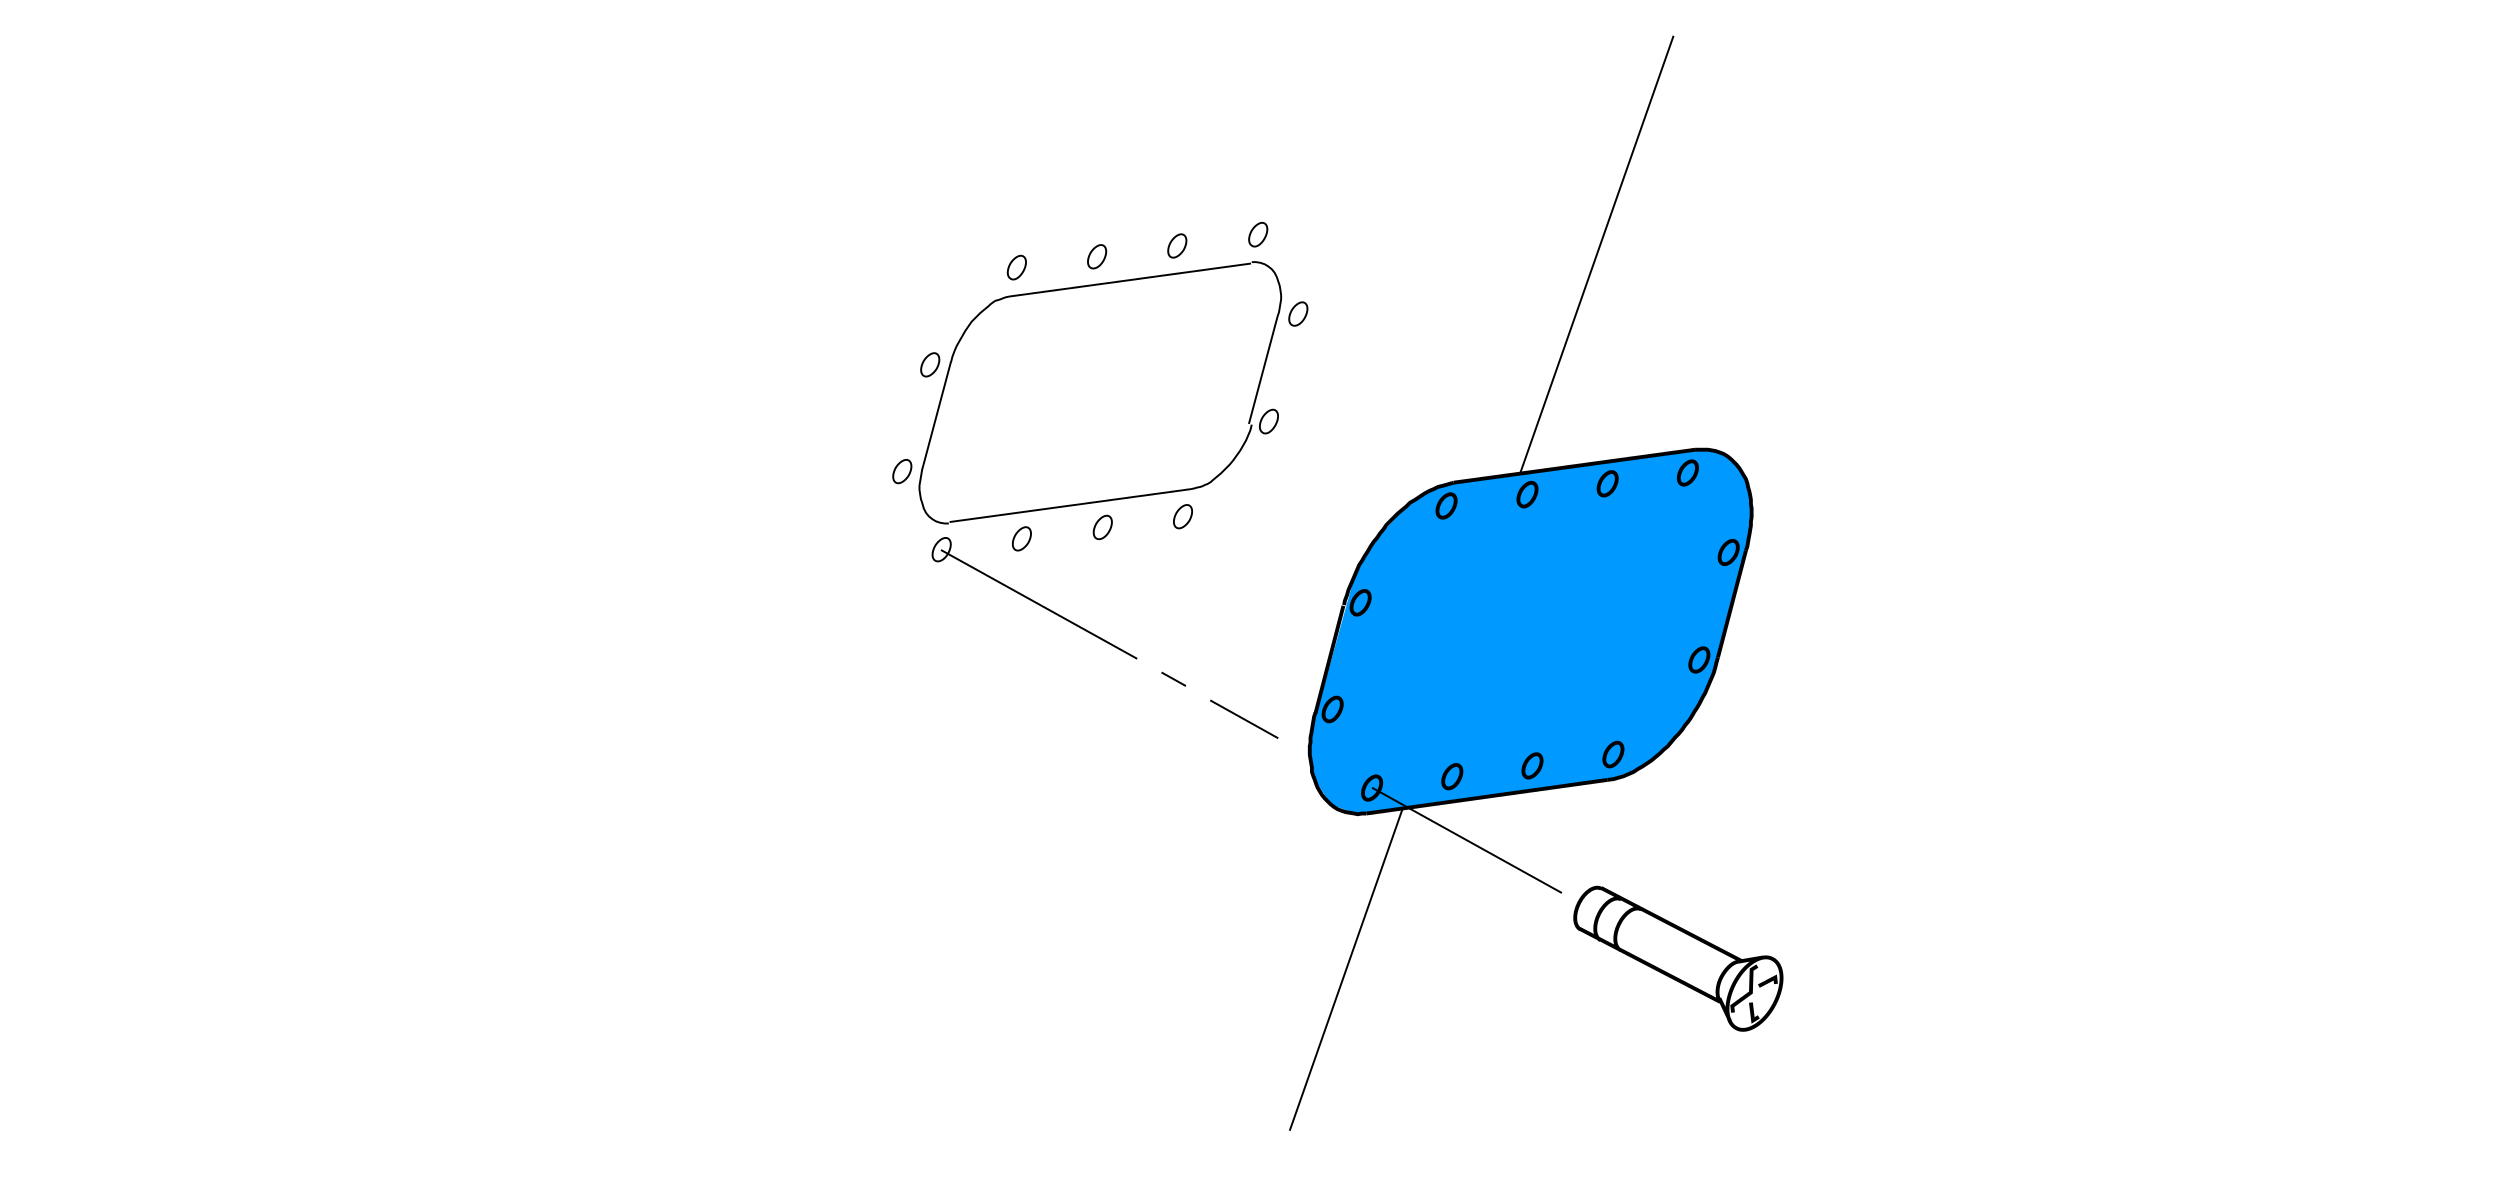 <?xml version="1.0" encoding="utf-8"?>
<!-- Generator: Adobe Illustrator 24.2.3, SVG Export Plug-In . SVG Version: 6.00 Build 0)  -->
<svg version="1.1" id="Ebene_1" xmlns="http://www.w3.org/2000/svg" xmlns:xlink="http://www.w3.org/1999/xlink" x="0px" y="0px"
	 viewBox="0 0 349.1 166" style="enable-background:new 0 0 349.1 166;" xml:space="preserve">
<style type="text/css">
	.st0{fill:none;stroke:#000000;stroke-width:0.54;stroke-miterlimit:5;}
	.st1{fill:none;stroke:#000000;stroke-width:0.27;stroke-miterlimit:5;}
	.st2{fill-rule:evenodd;clip-rule:evenodd;fill:#0099FF;}
</style>
<path class="st0" d="M248,137.4l-0.1-0.9l-2.3,1.2 M245.4,134.9l-0.8,0.5l-0.1,3.2l-2.6,1.9l0.1,0.9 M244.5,140l0.3,2.5l0.8-0.5
	 M241.6,142.6l-1.5-3.2 M246.2,133.7l-3.5,0.6 M240.2,139.9l-19.6-10.2 M243.2,134.2l-19.6-10.2 M229.2,127L229.2,127
	c-0.9-0.5-2.3,0.4-3.1,2c-0.8,1.6-0.7,3.2,0.2,3.7 M226.4,125.6c-0.9-0.5-2.3,0.4-3.1,2c-0.8,1.6-0.7,3.2,0.2,3.7 M223.6,124.1
	c-0.9-0.5-2.3,0.4-3.1,2c-0.8,1.6-0.7,3.2,0.2,3.7 M247.8,140.2c1.4-2.7,1.3-5.5-0.3-6.3c-1.5-0.8-3.9,0.7-5.3,3.4
	c-1.4,2.7-1.3,5.5,0.3,6.3C244,144.4,246.4,142.9,247.8,140.2z M242.7,134.3c-0.8,0.1-1.7,1-2.3,2.1c-0.6,1.1-0.7,2.4-0.4,3.1"/>
<path class="st1" d="M178.4,44.2l0.2-0.6l0.1-0.6l0.1-0.6l0.1-0.6v-0.6l-0.1-0.7l-0.1-0.6l-0.2-0.6l-0.2-0.6l-0.3-0.6l-0.4-0.5
	l-0.5-0.4l-0.5-0.3l-0.6-0.2l-0.6-0.1l-0.6,0 M166.3,68.3l0.5-0.1l0.3-0.1l0.5-0.1l0.3-0.1l0.4-0.2l0.3-0.1l0.5-0.3l0.2-0.2l0.6-0.5
	l0.6-0.5l0.6-0.6l0.6-0.6l0.5-0.6l0.5-0.7l0.5-0.7l0.4-0.7l0.4-0.7l0.3-0.7l0.3-0.7l0.2-0.8 M128.8,65.4l-0.1,0.6l-0.1,0.6l-0.1,0.6
	l-0.1,0.6v0.6l0.1,0.7l0.1,0.6l0.2,0.6L129,71l0.3,0.6l0.4,0.5l0.5,0.4l0.5,0.3l0.6,0.2l0.6,0.1l0.6,0 M141,41.4l-0.5,0.1l-0.3,0.1
	l-0.5,0.2l-0.3,0.1L139,42l-0.3,0.2l-0.4,0.3l-0.2,0.2l-0.6,0.5l-0.6,0.5l-0.6,0.6l-0.6,0.6l-0.9,1.3l-0.4,0.7l-0.4,0.7l-0.4,0.7
	l-0.3,0.7l-0.3,0.8l-0.2,0.8 M178.4,44.2l-4,15 M128.8,65.5l4-15 M141,41.4l33.7-4.6 M180.1,157.9L233.7,5"/>
<polyline class="st2" points="204.8,67.1 222.8,64.7 236.7,62.8 239.6,63 242.1,64.5 243.8,66.9 244.4,69.2 244.6,72.2 244.2,75.1 
	239.3,94 237,98.8 234.4,102.5 231.8,105.2 228.7,107.4 224.5,108.9 206.9,111.4 193.9,113.2 189.1,113.6 185.8,112.3 183.6,108.9 
	183,106 183.2,101.9 189.2,80.3 192.3,75.1 196.9,70.2 201.6,67.8 "/>
<path class="st1" d="M132.6,72.9l33.7-4.6 M142.9,37.9c0.5-0.9,0.5-1.8,0-2.1c-0.5-0.3-1.3,0.2-1.8,1c-0.5,0.9-0.5,1.8,0,2.1
	C141.6,39.3,142.4,38.8,142.9,37.9z M154.1,36.4c0.5-0.9,0.5-1.8,0-2.1c-0.5-0.3-1.3,0.2-1.8,1c-0.5,0.9-0.5,1.8,0,2.1
	C152.8,37.7,153.6,37.3,154.1,36.4z M165.3,34.9c0.5-0.9,0.5-1.8,0-2.1c-0.5-0.3-1.3,0.2-1.8,1c-0.5,0.9-0.5,1.8,0,2.1
	C164,36.2,164.8,35.7,165.3,34.9z M176.6,33.3c0.5-0.9,0.5-1.8,0-2.1c-0.5-0.3-1.3,0.2-1.8,1c-0.5,0.9-0.5,1.8,0,2.1
	C175.3,34.7,176.1,34.2,176.6,33.3z M182.2,44.4c0.5-0.9,0.5-1.8,0-2.1c-0.5-0.3-1.3,0.2-1.8,1c-0.5,0.9-0.5,1.8,0,2.1
	C180.9,45.7,181.7,45.3,182.2,44.4z M178.1,59.4c0.5-0.9,0.5-1.8,0-2.1c-0.5-0.3-1.3,0.2-1.8,1c-0.5,0.9-0.5,1.8,0,2.1
	C176.8,60.8,177.6,60.3,178.1,59.4z M166.1,72.7c0.5-0.9,0.5-1.8,0-2.1c-0.5-0.3-1.3,0.2-1.8,1c-0.5,0.9-0.5,1.8,0,2.1
	C164.8,74,165.6,73.5,166.1,72.7z M154.9,74.2c0.5-0.9,0.5-1.8,0-2.1c-0.5-0.3-1.3,0.2-1.8,1c-0.5,0.9-0.5,1.8,0,2.1
	C153.6,75.5,154.4,75.1,154.9,74.2z M143.6,75.8c0.5-0.9,0.5-1.8,0-2.1c-0.5-0.3-1.3,0.2-1.8,1c-0.5,0.9-0.5,1.8,0,2.1
	C142.3,77.1,143.1,76.6,143.6,75.8z M132.4,77.3c0.5-0.9,0.5-1.8,0-2.1c-0.5-0.3-1.3,0.2-1.8,1c-0.5,0.9-0.5,1.8,0,2.1
	C131.1,78.6,131.9,78.2,132.4,77.3z M130.8,51.5c0.5-0.9,0.5-1.8,0-2.1c-0.5-0.3-1.3,0.2-1.8,1c-0.5,0.9-0.5,1.8,0,2.1
	C129.5,52.8,130.3,52.3,130.8,51.5z M126.9,66.4c0.5-0.9,0.5-1.8,0-2.1c-0.5-0.3-1.3,0.2-1.8,1c-0.5,0.9-0.5,1.8,0,2.1
	C125.6,67.7,126.4,67.2,126.9,66.4z M191.6,110l26.5,14.7 M169,97.8l9.5,5.3 M162.2,93.9l3.4,1.9 M131.4,76.8l27.4,15.2"/>
<path class="st0" d="M202.9,71.2c0.5-0.9,0.5-1.8,0-2.1c-0.5-0.3-1.3,0.2-1.8,1c-0.5,0.9-0.5,1.8,0,2.1
	C201.6,72.5,202.4,72.1,202.9,71.2z"/>
<path class="st0" d="M214.2,69.6c0.5-0.9,0.5-1.8,0-2.1c-0.5-0.3-1.3,0.2-1.8,1c-0.5,0.9-0.5,1.8,0,2.1
	C212.9,71,213.7,70.5,214.2,69.6z"/>
<path class="st0" d="M225.4,68.1c0.5-0.9,0.5-1.8,0-2.1c-0.5-0.3-1.3,0.2-1.8,1c-0.5,0.9-0.5,1.8,0,2.1
	C224.1,69.4,224.9,69,225.4,68.1z"/>
<path class="st0" d="M236.6,66.6c0.5-0.9,0.5-1.8,0-2.1c-0.5-0.3-1.3,0.2-1.8,1c-0.5,0.9-0.5,1.8,0,2.1
	C235.3,67.9,236.1,67.4,236.6,66.6z"/>
<path class="st0" d="M242.3,77.7c0.5-0.9,0.5-1.8,0-2.1c-0.5-0.3-1.3,0.2-1.8,1c-0.5,0.9-0.5,1.8,0,2.1
	C241,79,241.8,78.5,242.3,77.7z"/>
<path class="st0" d="M238.2,92.7c0.5-0.9,0.5-1.8,0-2.1c-0.5-0.3-1.3,0.2-1.8,1c-0.5,0.9-0.5,1.8,0,2.1
	C236.9,94,237.7,93.6,238.2,92.7z"/>
<path class="st0" d="M226.2,105.9c0.5-0.9,0.5-1.8,0-2.1c-0.5-0.3-1.3,0.2-1.8,1c-0.5,0.9-0.5,1.8,0,2.1
	C224.8,107.3,225.7,106.8,226.2,105.9z"/>
<path class="st0" d="M214.9,107.5c0.5-0.9,0.5-1.8,0-2.1c-0.5-0.3-1.3,0.2-1.8,1c-0.5,0.9-0.5,1.8,0,2.1
	C213.6,108.8,214.4,108.3,214.9,107.5z"/>
<path class="st0" d="M203.7,109c0.5-0.9,0.5-1.8,0-2.1c-0.5-0.3-1.3,0.2-1.8,1c-0.5,0.9-0.5,1.8,0,2.1
	C202.4,110.3,203.2,109.9,203.7,109z"/>
<path class="st0" d="M192.5,110.6c0.5-0.9,0.5-1.8,0-2.1c-0.5-0.3-1.3,0.2-1.8,1c-0.5,0.9-0.5,1.8,0,2.1
	C191.2,111.9,192,111.4,192.5,110.6z"/>
<path class="st0" d="M187,99.6c0.5-0.9,0.5-1.8,0-2.1c-0.5-0.3-1.3,0.2-1.8,1c-0.5,0.9-0.5,1.8,0,2.1
	C185.7,101,186.5,100.5,187,99.6z"/>
<path class="st0" d="M190.9,84.7c0.5-0.9,0.5-1.8,0-2.1c-0.5-0.3-1.3,0.2-1.8,1c-0.5,0.9-0.5,1.8,0,2.1
	C189.5,86.1,190.4,85.6,190.9,84.7z"/>
<polyline class="st0" points="183.7,99.5 183.5,100.1 183.4,100.7 183.3,101.3 183.2,101.9 183.1,102.5 183,103 183,103.7 
	182.9,104.2 182.9,105.4 183,106 183.1,106.6 183.2,107.2 183.2,107.8 183.4,108.4 183.6,108.9 183.8,109.5 184,110 184.3,110.5 
	184.6,111 185,111.5 185.4,111.9 185.8,112.3 186.3,112.7 186.8,113 187.3,113.2 187.9,113.4 188.5,113.5 189.1,113.6 189.6,113.7 
	190.2,113.6 190.8,113.6 "/>
<polyline class="st0" points="224.5,108.9 225.3,108.8 226,108.6 226.7,108.4 227.4,108.1 228.1,107.8 228.7,107.4 229.4,107 
	230,106.6 230.6,106.2 231.2,105.7 231.8,105.2 232.3,104.7 232.9,104.2 233.4,103.6 233.9,103 234.4,102.5 234.9,101.9 
	235.3,101.3 235.8,100.7 236.2,100.1 236.6,99.4 237,98.8 237.4,98.1 237.7,97.5 238.1,96.8 238.4,96.1 238.7,95.4 239,94.7 
	239.3,94 239.5,93.3 239.7,92.5 239.9,91.8 "/>
<polyline class="st0" points="243.8,76.9 244,76.3 244.1,75.7 244.2,75.1 244.3,74.6 244.4,74 244.5,73.4 244.5,72.8 244.6,72.2 
	244.6,71.6 244.6,71 244.5,70.4 244.5,69.8 244.4,69.2 244.3,68.7 244.1,68 244,67.5 243.8,66.9 243.5,66.4 243.2,65.9 242.9,65.4 
	242.5,64.9 242.1,64.5 241.7,64.1 241.2,63.7 240.7,63.4 240.2,63.2 239.6,63 239.1,62.9 238.5,62.8 237.9,62.8 237.3,62.8 
	236.7,62.8 "/>
<polyline class="st0" points="203,67.4 202.3,67.6 201.6,67.8 200.8,68 200.2,68.3 199.5,68.6 198.8,69 198.2,69.4 197.6,69.8 
	196.9,70.2 196.4,70.7 195.8,71.2 195.2,71.7 194.7,72.2 194.2,72.7 193.6,73.3 193.2,73.9 192.7,74.5 192.3,75.1 191.8,75.7 
	191.4,76.3 191,77 190.6,77.6 190.2,78.3 189.8,78.9 189.5,79.6 189.2,80.3 188.9,81 188.6,81.7 188.3,82.4 188.1,83.1 187.8,83.9 
	187.7,84.5 "/>
<line class="st0" x1="183.7" y1="99.6" x2="187.6" y2="84.6"/>
<line class="st0" x1="224.5" y1="108.9" x2="190.8" y2="113.6"/>
<line class="st0" x1="243.8" y1="76.9" x2="239.9" y2="91.8"/>
<line class="st0" x1="203" y1="67.4" x2="236.7" y2="62.8"/>
</svg>
